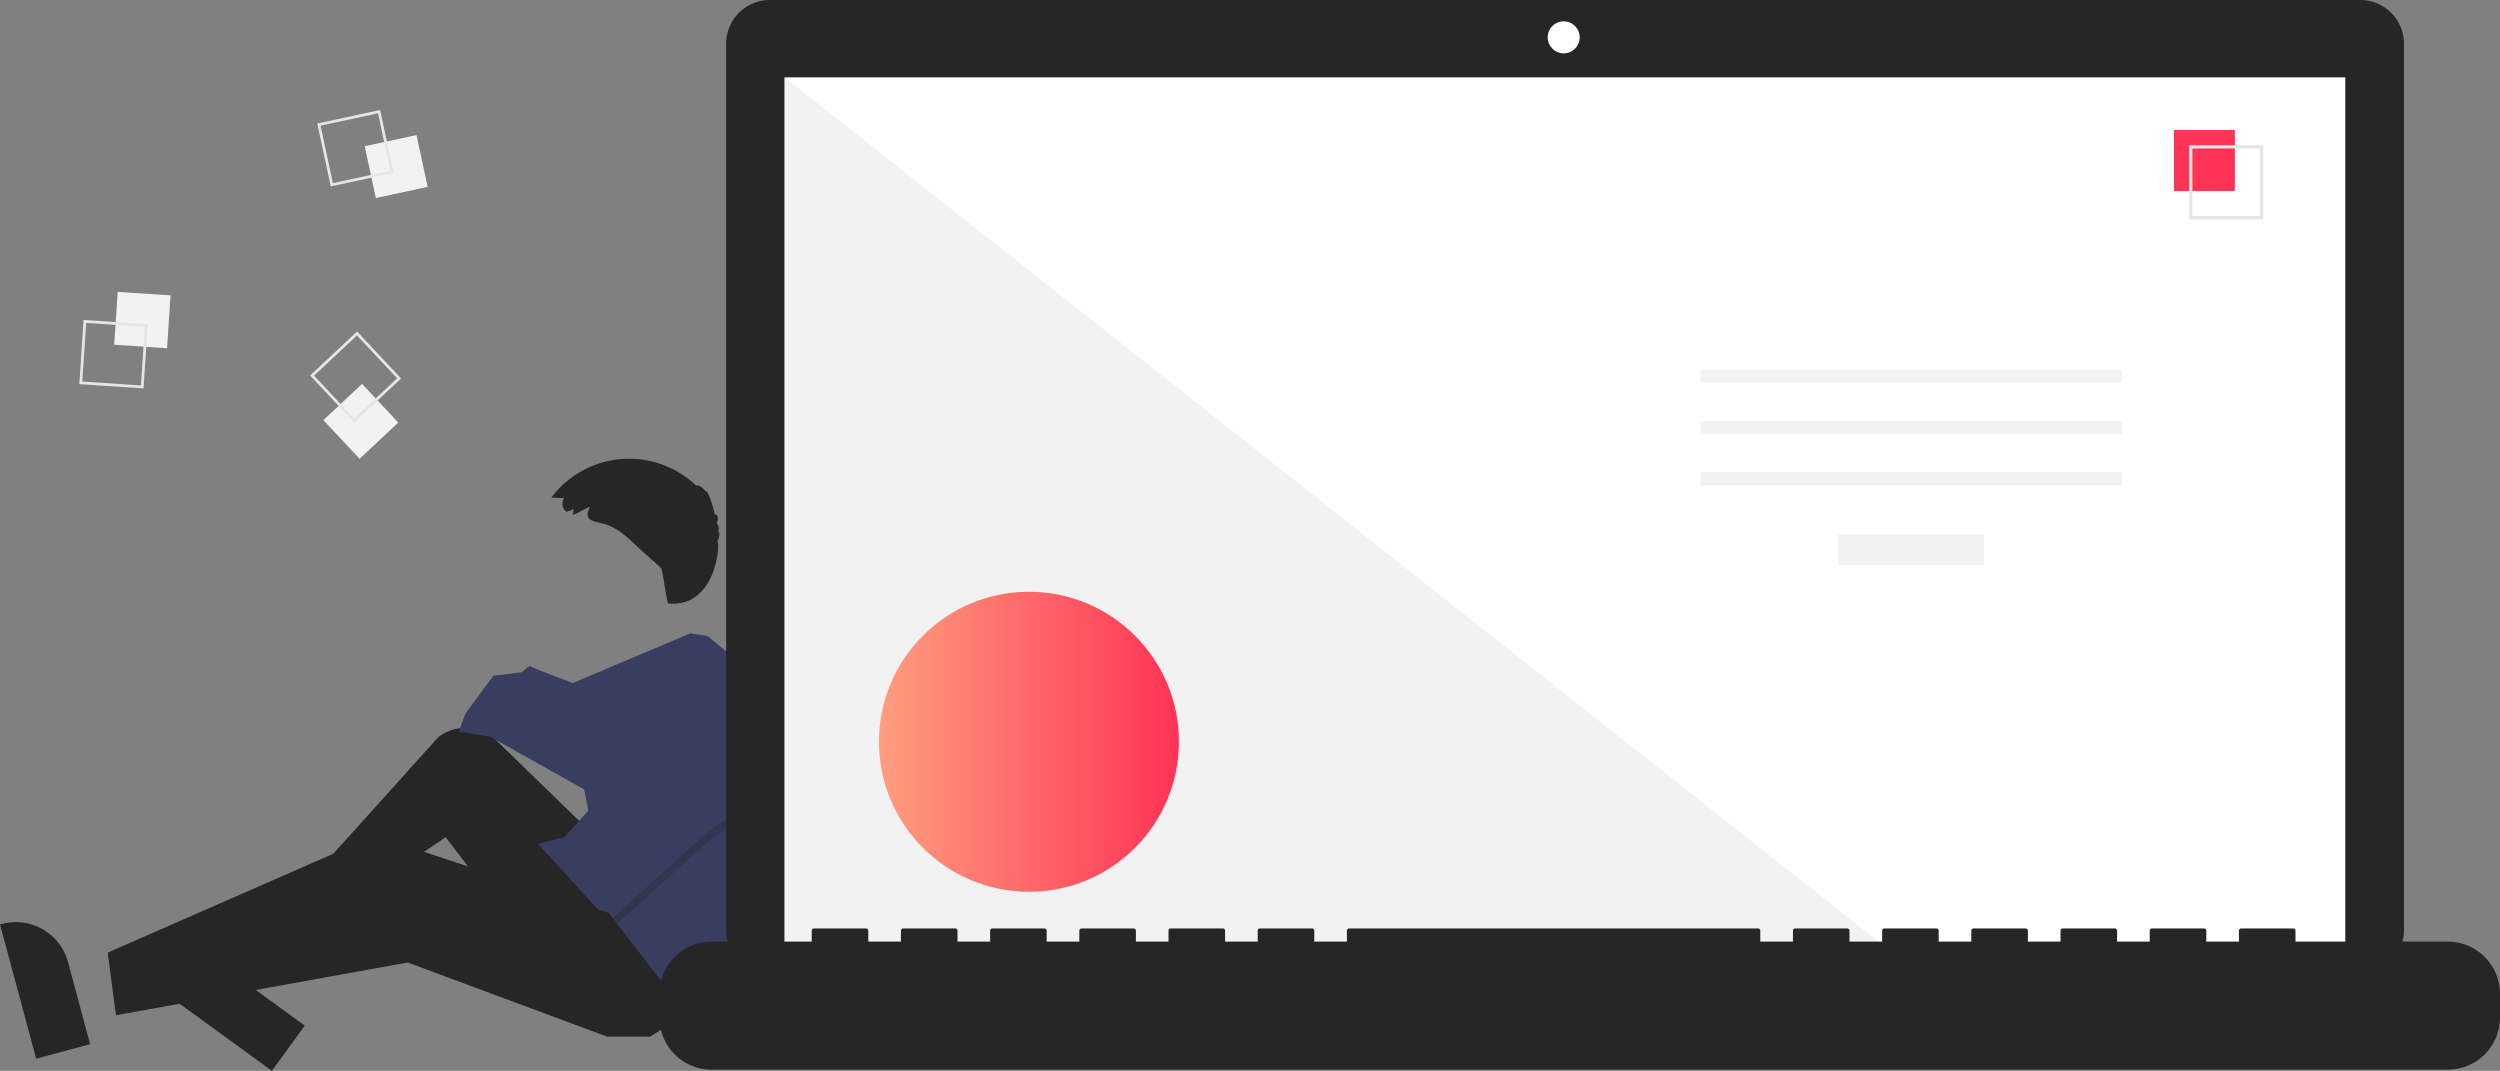 <?xml version="1.0" encoding="UTF-8" standalone="no"?>
<svg
   xmlns:dc="http://purl.org/dc/elements/1.1/"
   xmlns:cc="http://creativecommons.org/ns#"
   xmlns:rdf="http://www.w3.org/1999/02/22-rdf-syntax-ns#"
   xmlns:svg="http://www.w3.org/2000/svg"
   xmlns="http://www.w3.org/2000/svg"
   xmlns:xlink="http://www.w3.org/1999/xlink"
   xmlns:sodipodi="http://sodipodi.sourceforge.net/DTD/sodipodi-0.dtd"
   xmlns:inkscape="http://www.inkscape.org/namespaces/inkscape"
   id="ba230943-1bdb-4bd0-9561-c7824586c7f7"
   data-name="Layer 1"
   width="1019.484"
   height="436.681"
   viewBox="0 0 1019.484 436.681"
   version="1.1"
   sodipodi:docname="bg-laptop.svg"
   inkscape:version="1.0.2-2 (e86c870879, 2021-01-15)">
  <rect x="0" y="0" width="1019.484" height="436.681" fill="#808080" stroke="none"/>
  <defs
     id="defs3081">
    <linearGradient
       inkscape:collect="always"
       id="linearGradient3691">
      <stop
         style="stop-color:#ff9f80;stop-opacity:1;"
         offset="0"
         id="stop3687" />
      <stop
         style="stop-color:#ff3355;stop-opacity:1"
         offset="1"
         id="stop3689" />
    </linearGradient>
    <linearGradient
       inkscape:collect="always"
       xlink:href="#linearGradient3691"
       id="linearGradient3693"
       x1="366.136"
       y1="298.604"
       x2="488.181"
       y2="298.604"
       gradientUnits="userSpaceOnUse"
       gradientTransform="matrix(1.014,0,0,1.014,-14.572,0)" />
  </defs>
  <sodipodi:namedview
     pagecolor="#ffffff"
     bordercolor="#666666"
     borderopacity="1"
     objecttolerance="10"
     gridtolerance="10"
     guidetolerance="10"
     inkscape:pageopacity="0"
     inkscape:pageshadow="2"
     inkscape:window-width="1920"
     inkscape:window-height="1017"
     id="namedview3079"
     showgrid="false"
     inkscape:zoom="0.86907164"
     inkscape:cx="337.93678"
     inkscape:cy="270.04194"
     inkscape:window-x="-8"
     inkscape:window-y="-8"
     inkscape:window-maximized="1"
     inkscape:current-layer="ba230943-1bdb-4bd0-9561-c7824586c7f7"
     inkscape:document-rotation="0" />
  <path
     d="M105.002,663.391,90.258,608.629l.693-.187a22.075,22.075,0,0,1,27.054,15.575l0.0.001L127.01,657.466Z"
     transform="translate(-90.258 -231.659)"
     fill="#2f2e41"
     id="path3016"
     style="fill:#262626;fill-opacity:1" />
  <path
     d="M201.137,668.341,155.271,634.985l.422-.58a22.075,22.075,0,0,1,30.835-4.87l.001.001L214.542,649.908Z"
     transform="translate(-90.258 -231.659)"
     fill="#2f2e41"
     id="path3020"
     style="fill:#262626;fill-opacity:1" />
  <path
     d="M328.45,568.364l-35.795-34.773a18.076,18.076,0,0,0-23.668-1.322L201.401,607.352l6.05,9.411L271.984,573.069l43.694,57.139,41.678-20.838Z"
     transform="translate(-90.258 -231.659)"
     fill="#2f2e41"
     id="path3022"
     style="fill:#262626;fill-opacity:1" />
  <path
     d="M412.417,563.463a150.631,150.631,0,0,1-7.388,46.592l-1.963,6.037-9.411,43.022-10.083,2.689-7.394-9.411-14.789-10.755L350.634,624.158,341.411,608.791l-2.877-4.8-10.083-50.416-38.317-21.511-12.772-2.017,2.689-7.394,11.428-15.461L302.906,505.847l3.361-2.689,2.689,1.344,14.823,5.71,48.057-20.304,7.031,1.15L403.067,511.225A150.499,150.499,0,0,1,412.417,563.463Z"
     fill="#ccc"
     id="path3030"
     style="fill:#393d60;fill-opacity:1"
     transform="translate(-90.258 -231.659)" />
  <polygon
     points="314.825 325.949 289.281 342.754 251.153 377.131 248.276 372.332 240.209 331.999 242.226 331.999 263.065 293.683 314.825 325.949"
     opacity="0.1"
     style="isolation:isolate;fill:#33354d;fill-opacity:1;opacity:1"
     id="polygon3032" />
  <polygon
     points="263.065 289.649 242.226 327.965 230.126 341.41 219.371 344.099 248.276 375.693 289.281 338.721 314.825 321.915 263.065 289.649"
     fill="#ccc"
     id="polygon3034"
     style="fill:#393d60;fill-opacity:1" />
  <path
     d="M324.193,439.299l-2.841,1.093a3.965,3.965,0,0,1-1.06-5.507q.023-.034.047-.067l-5.249-.246a39.637,39.637,0,0,1,59.173-4.77c.239-.823,2.844.778,3.908,2.402.357-1.339,2.8,5.135,3.664,9.712.4-1.524,1.938.936.591,3.297.854-.125,1.239,2.059.578,3.276.934-.439.777,2.169-.236,3.911,1.333-.118-.114,27.331-20.114,25.331-1.392-6.397-1-6-2.64-14.226-.763-.81-1.599-1.548-2.433-2.284l-4.513-3.983c-5.247-4.632-10.021-10.348-17.011-12.08-4.804-1.19-7.841-1.458-5.223-6.872-2.365.987-4.574,2.455-6.961,3.372C323.905,440.902,324.239,440.055,324.193,439.299Z"
     transform="translate(-90.258 -231.659)"
     fill="#2f2e41"
     id="path3036"
     style="fill:#262626;fill-opacity:1" />
  <rect
     x="137.514"
     y="351.376"
     width="21.61"
     height="21.61"
     transform="translate(-313.175 254.446) rotate(-86.19)"
     fill="#e6e6e6"
     style="isolation:isolate;fill:#f2f2f2;fill-opacity:1"
     id="rect3040" />
  <path
     d="M124.344,362.131l26.183,1.744-1.744,26.183-26.183-1.744Zm24.969,2.806-23.906-1.592-1.592,23.906,23.906,1.592Z"
     transform="translate(-90.258 -231.659)"
     fill="#ccc"
     id="path3042"
     style="fill:#e5e5e5;fill-opacity:1" />
  <rect
     x="241.009"
     y="288.772"
     width="21.61"
     height="21.61"
     transform="translate(-147.572 -172.075) rotate(-12.127)"
     fill="#e6e6e6"
     style="isolation:isolate;fill:#f2f2f2;fill-opacity:1"
     id="rect3044" />
  <path
     d="M245.278,276.51l5.513,25.655-25.655,5.513-5.513-25.655Zm4.157,24.779-5.033-23.424-23.424,5.033,5.033,23.424Z"
     transform="translate(-90.258 -231.659)"
     fill="#ccc"
     id="path3046"
     style="fill:#e5e5e5;fill-opacity:1" />
  <rect
     x="226.603"
     y="392.674"
     width="21.61"
     height="21.61"
     transform="translate(-301.946 39.642) rotate(-43.127)"
     fill="#e6e6e6"
     style="isolation:isolate;fill:#f2f2f2;fill-opacity:1"
     id="rect3048" />
  <path
     d="M253.815,385.997,234.663,403.935l-17.939-19.152,19.152-17.939Zm-19.099,16.326,17.486-16.379-16.379-17.486-17.486,16.379Z"
     transform="translate(-90.258 -231.659)"
     fill="#ccc"
     id="path3050"
     style="fill:#e5e5e5;fill-opacity:1" />
  <path
     d="M 962.474,0 H 313.952 A 17.85,17.85 0 0 0 296.102,17.85 V 379.194 a 17.85,17.85 0 0 0 17.85,17.85 H 962.474 a 17.85,17.85 0 0 0 17.85,-17.85 V 17.85 A 17.85,17.85 0 0 0 962.474,0 Z"
     fill="#3f3d56"
     id="path3052"
     style="fill:#262626;fill-opacity:1;stroke-width:1.014" />
  <rect
     x="320.033"
     y="31.546"
     width="636.359"
     height="358.972"
     fill="#ffffff"
     id="rect3054"
     style="stroke-width:1.014" />
  <circle
     cx="637.669"
     cy="15.229"
     r="6.527"
     fill="#ffffff"
     id="circle3056"
     style="stroke-width:1.014" />
  <polygon
     points="329.89,385.015 329.89,31.102 777.858,385.015 "
     fill="#f2f2f2"
     style="isolation:isolate;fill:#f2f2f2;fill-opacity:1"
     id="polygon3058"
     transform="matrix(1.014,0,0,1.014,-14.572,0)" />
  <circle
     cx="419.604"
     cy="302.487"
     r="61.169"
     fill="#6c63ff"
     id="circle3060"
     style="fill:url(#linearGradient3693);fill-opacity:1;fill-rule:nonzero;stroke-width:1.014" />
  <rect
     x="749.634"
     y="218.042"
     width="59.443"
     height="12.421"
     fill="#3f3d56"
     id="rect3064"
     style="fill:#f2f2f2;fill-opacity:1;stroke-width:1.014" />
  <rect
     x="693.396"
     y="150.751"
     width="171.92"
     height="5.323"
     fill="#3f3d56"
     id="rect3066"
     style="fill:#f2f2f2;fill-opacity:1;stroke-width:1.014" />
  <rect
     x="693.396"
     y="171.665"
     width="171.92"
     height="5.323"
     fill="#3f3d56"
     id="rect3068"
     style="fill:#f2f2f2;fill-opacity:1;stroke-width:1.014" />
  <rect
     x="693.396"
     y="192.579"
     width="171.92"
     height="5.323"
     fill="#3f3d56"
     id="rect3070"
     style="fill:#f2f2f2;fill-opacity:1;stroke-width:1.014" />
  <rect
     x="886.528"
     y="53.029"
     width="24.842"
     height="24.842"
     fill="#6c63ff"
     id="rect3072"
     style="fill:#ff3355;fill-opacity:1;stroke-width:1.014" />
  <path
     d="M 922.903,89.404 H 892.738 V 59.239 h 30.165 z m -28.854,-1.311 h 27.542 V 60.551 h -27.542 z"
     fill="#cccccc"
     id="path3074"
     style="stroke-width:1.014;fill:#e5e5e5;fill-opacity:1" />
  <path
     d="m 998.191,383.991 h -62.105 v -4.475 a 0.887,0.887 0 0 0 -0.887,-0.887 h -21.293 a 0.887,0.887 0 0 0 -0.887,0.887 v 4.475 h -13.308 v -4.475 a 0.887,0.887 0 0 0 -0.887,-0.887 h -21.293 a 0.887,0.887 0 0 0 -0.887,0.887 v 0 4.475 h -13.308 v -4.475 a 0.887,0.887 0 0 0 -0.887,-0.887 h -21.293 a 0.887,0.887 0 0 0 -0.887,0.887 v 0 4.475 h -13.308 v -4.475 a 0.887,0.887 0 0 0 -0.887,-0.887 h -21.293 a 0.887,0.887 0 0 0 -0.887,0.887 v 4.475 h -13.308 v -4.475 a 0.887,0.887 0 0 0 -0.887,-0.887 h -21.293 a 0.887,0.887 0 0 0 -0.887,0.887 v 0 4.475 h -13.308 v -4.475 a 0.887,0.887 0 0 0 -0.887,-0.887 h -21.293 a 0.887,0.887 0 0 0 -0.887,0.887 v 0 4.475 h -13.308 v -4.475 a 0.887,0.887 0 0 0 -0.887,-0.887 H 550.152 a 0.887,0.887 0 0 0 -0.887,0.887 v 0 4.475 h -13.308 v -4.475 a 0.887,0.887 0 0 0 -0.887,-0.887 H 513.776 a 0.887,0.887 0 0 0 -0.887,0.887 v 0 4.475 h -13.308 v -4.475 a 0.887,0.887 0 0 0 -0.887,-0.887 h -21.293 a 0.887,0.887 0 0 0 -0.887,0.887 v 0 4.475 h -13.308 v -4.475 a 0.887,0.887 0 0 0 -0.887,-0.887 h -21.293 a 0.887,0.887 0 0 0 -0.887,0.887 v 0 4.475 h -13.308 v -4.475 a 0.887,0.887 0 0 0 -0.887,-0.887 H 404.65 a 0.887,0.887 0 0 0 -0.887,0.887 v 0 4.475 h -13.308 v -4.475 a 0.887,0.887 0 0 0 -0.887,-0.887 h -21.293 a 0.887,0.887 0 0 0 -0.887,0.887 v 4.475 h -13.308 v -4.475 a 0.887,0.887 0 0 0 -0.887,-0.887 h -21.293 a 0.887,0.887 0 0 0 -0.887,0.887 v 0 4.475 h -40.812 a 21.293,21.293 0 0 0 -21.293,21.293 v 9.628 a 21.293,21.293 0 0 0 21.293,21.293 H 998.191 a 21.293,21.293 0 0 0 21.293,-21.293 v -9.628 a 21.293,21.293 0 0 0 -21.293,-21.293 z"
     fill="#3f3d56"
     id="path3076"
     style="fill:#262626;fill-opacity:1;stroke-width:1.014" />
  <polygon
     points="254.326,375.693 285.92,416.699 271.131,426.11 253.653,426.11 172.315,395.86 53.332,417.371 49.971,391.826 158.871,344.099 "
     fill="#2f2e41"
     id="polygon3026"
     transform="translate(-6.05,-3.361)"
     style="fill:#262626;fill-opacity:1" />
</svg>
